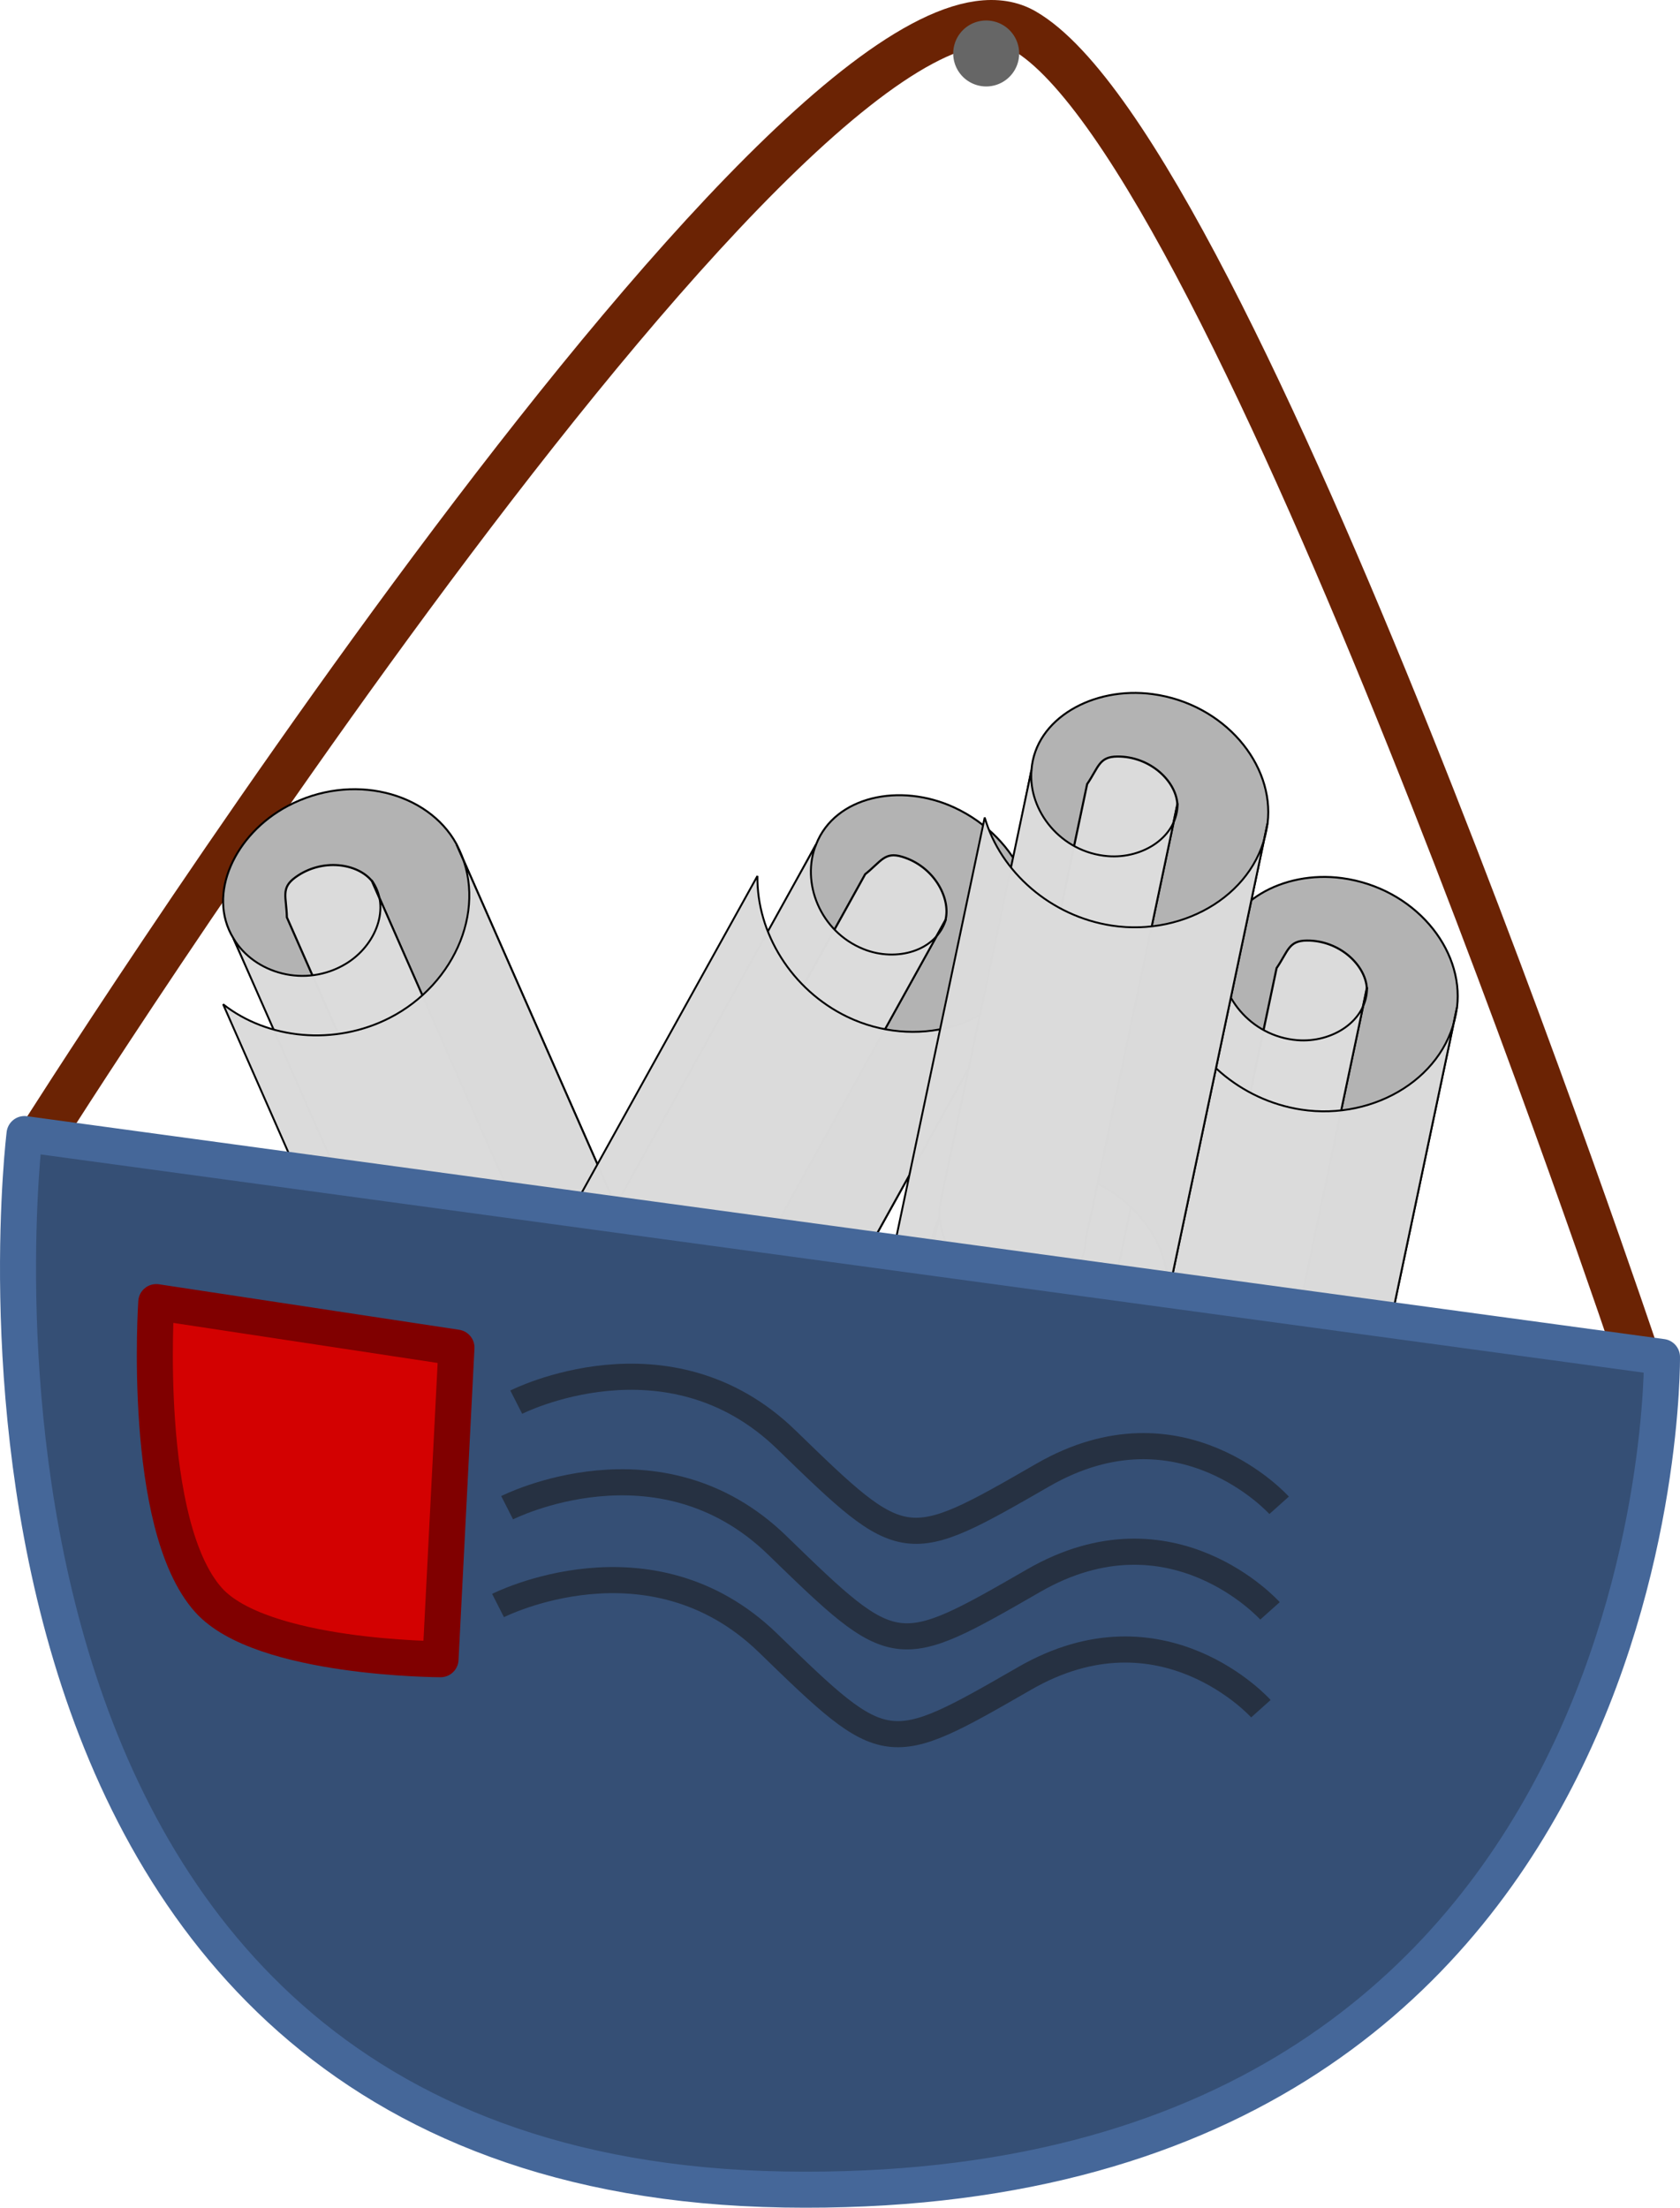 <?xml version="1.0" encoding="UTF-8" standalone="no"?>
<!-- Created with Inkscape (http://www.inkscape.org/) -->

<svg
   xmlns:dc="http://purl.org/dc/elements/1.1/"
   xmlns:cc="http://creativecommons.org/ns#"
   xmlns:rdf="http://www.w3.org/1999/02/22-rdf-syntax-ns#"
   xmlns:svg="http://www.w3.org/2000/svg"
   xmlns="http://www.w3.org/2000/svg"
   version="1.1"
   width="373.106"
   height="490.198"
   id="svg2">
  <defs
     id="defs4" />
  <g
     transform="translate(-146.073,-62.139)"
     id="layer1">
    <path
       d="m 154.38,315.788 c 0,0 172.69,-273.649 219.203,-246.794 46.513,26.855 136.003,294.149 136.003,294.149"
       id="path4139"
       style="fill:none;stroke:#6b2304;stroke-width:10;stroke-linecap:butt;stroke-linejoin:miter;stroke-miterlimit:4;stroke-opacity:1;stroke-dasharray:none" />
    <g
       transform="matrix(0.915,-0.403,0.403,0.915,-161.711,277.264)"
       id="g3998">
      <path
         d="m 331.902,138.744 c -1.497,-11.311 9.603,-21.024 22.871,-22.001 16.07,-1.183 29.752,9.729 30.908,22.77 l 0,107.985 c -1.156,-13.041 -14.838,-23.954 -30.908,-22.77 -13.269,0.977 -24.368,10.69 -22.871,22.001 1.189,8.988 0,-107.985 0,-107.985 z"
         id="path3766"
         style="fill:#b3b3b3;fill-opacity:1;stroke:#000000;stroke-width:0.438px;stroke-linecap:butt;stroke-linejoin:miter;stroke-opacity:1" />
      <path
         d="m 365.198,231.826 c -1.323,-4.934 -8.074,-9.185 -15.231,-7.633 -4.001,0.868 -7.872,4.351 -5.313,7.376 l 0,-92.266 c 1.752,-4.234 1.312,-6.509 5.313,-7.377 7.157,-1.552 13.908,2.699 15.231,7.633 z"
         id="path3855-7-5-5"
         style="fill:#dbdbdb;fill-opacity:0.988;stroke:#000000;stroke-width:0.469px;stroke-linecap:butt;stroke-linejoin:miter;stroke-opacity:1" />
      <path
         d="m 331.912,138.822 c 1.105,8.988 10.143,16.515 20.524,15.202 7.789,-0.985 14.347,-7.448 12.773,-14.689 l 0,98.954 c 1.574,7.241 -4.985,13.704 -12.773,14.689 -10.381,1.313 -19.419,-6.213 -20.524,-15.202 z"
         id="path3855-7"
         style="fill:#dbdbdb;fill-opacity:0.988;stroke:#000000;stroke-width:0.422px;stroke-linecap:butt;stroke-linejoin:miter;stroke-opacity:1" />
      <path
         d="m 323.911,151.256 c 5.962,11.152 18.922,18.452 32.61,17.675 16.541,-0.938 30.394,-13.945 29.152,-29.314 l 0,190.025 c 1.242,15.369 -12.611,28.376 -29.152,29.314 -13.688,0.776 -26.649,-6.524 -32.61,-17.675 z"
         id="path3853"
         style="fill:#dbdbdb;fill-opacity:0.989;stroke:#000000;stroke-width:0.418px;stroke-linecap:butt;stroke-linejoin:miter;stroke-opacity:1" />
    </g>
    <g
       transform="matrix(0.874,0.485,-0.485,0.874,104.552,-32.66)"
       id="g3998-9">
      <path
         d="m 331.902,138.744 c -1.497,-11.311 9.603,-21.024 22.871,-22.001 16.07,-1.183 29.752,9.729 30.908,22.77 l 0,107.985 c -1.156,-13.041 -14.838,-23.954 -30.908,-22.77 -13.269,0.977 -24.368,10.69 -22.871,22.001 1.189,8.988 0,-107.985 0,-107.985 z"
         id="path3766-1"
         style="fill:#b3b3b3;fill-opacity:1;stroke:#000000;stroke-width:0.438px;stroke-linecap:butt;stroke-linejoin:miter;stroke-opacity:1" />
      <path
         d="m 365.198,231.826 c -1.323,-4.934 -8.074,-9.185 -15.231,-7.633 -4.001,0.868 -7.872,4.351 -5.313,7.376 l 0,-92.266 c 1.752,-4.234 1.312,-6.509 5.313,-7.377 7.157,-1.552 13.908,2.699 15.231,7.633 z"
         id="path3855-7-5-5-2"
         style="fill:#dbdbdb;fill-opacity:0.988;stroke:#000000;stroke-width:0.469px;stroke-linecap:butt;stroke-linejoin:miter;stroke-opacity:1" />
      <path
         d="m 331.912,138.822 c 1.105,8.988 10.143,16.515 20.524,15.202 7.789,-0.985 14.347,-7.448 12.773,-14.689 l 0,98.954 c 1.574,7.241 -4.985,13.704 -12.773,14.689 -10.381,1.313 -19.419,-6.213 -20.524,-15.202 z"
         id="path3855-7-7"
         style="fill:#dbdbdb;fill-opacity:0.988;stroke:#000000;stroke-width:0.422px;stroke-linecap:butt;stroke-linejoin:miter;stroke-opacity:1" />
      <path
         d="m 323.911,151.256 c 5.962,11.152 18.922,18.452 32.61,17.675 16.541,-0.938 30.394,-13.945 29.152,-29.314 l 0,190.025 c 1.242,15.369 -12.611,28.376 -29.152,29.314 -13.688,0.776 -26.649,-6.524 -32.61,-17.675 z"
         id="path3853-0"
         style="fill:#dbdbdb;fill-opacity:0.989;stroke:#000000;stroke-width:0.418px;stroke-linecap:butt;stroke-linejoin:miter;stroke-opacity:1" />
    </g>
    <g
       transform="matrix(0.978,0.206,-0.206,0.978,121.213,69.86)"
       id="g3998-9-6">
      <path
         d="m 331.902,138.744 c -1.497,-11.311 9.603,-21.024 22.871,-22.001 16.07,-1.183 29.752,9.729 30.908,22.77 l 0,107.985 c -1.156,-13.041 -14.838,-23.954 -30.908,-22.77 -13.269,0.977 -24.368,10.69 -22.871,22.001 1.189,8.988 0,-107.985 0,-107.985 z"
         id="path3766-1-1"
         style="fill:#b3b3b3;fill-opacity:1;stroke:#000000;stroke-width:0.438px;stroke-linecap:butt;stroke-linejoin:miter;stroke-opacity:1" />
      <path
         d="m 365.198,231.826 c -1.323,-4.934 -8.074,-9.185 -15.231,-7.633 -4.001,0.868 -7.872,4.351 -5.313,7.376 l 0,-92.266 c 1.752,-4.234 1.312,-6.509 5.313,-7.377 7.157,-1.552 13.908,2.699 15.231,7.633 z"
         id="path3855-7-5-5-2-8"
         style="fill:#dbdbdb;fill-opacity:0.988;stroke:#000000;stroke-width:0.469px;stroke-linecap:butt;stroke-linejoin:miter;stroke-opacity:1" />
      <path
         d="m 331.912,138.822 c 1.105,8.988 10.143,16.515 20.524,15.202 7.789,-0.985 14.347,-7.448 12.773,-14.689 l 0,98.954 c 1.574,7.241 -4.985,13.704 -12.773,14.689 -10.381,1.313 -19.419,-6.213 -20.524,-15.202 z"
         id="path3855-7-7-7"
         style="fill:#dbdbdb;fill-opacity:0.988;stroke:#000000;stroke-width:0.422px;stroke-linecap:butt;stroke-linejoin:miter;stroke-opacity:1" />
      <path
         d="m 323.911,151.256 c 5.962,11.152 18.922,18.452 32.61,17.675 16.541,-0.938 30.394,-13.945 29.152,-29.314 l 0,190.025 c 1.242,15.369 -12.611,28.376 -29.152,29.314 -13.688,0.776 -26.649,-6.524 -32.61,-17.675 z"
         id="path3853-0-9"
         style="fill:#dbdbdb;fill-opacity:0.989;stroke:#000000;stroke-width:0.418px;stroke-linecap:butt;stroke-linejoin:miter;stroke-opacity:1" />
    </g>
    <g
       transform="matrix(0.978,0.206,-0.206,0.978,79.136,29.001)"
       id="g3998-9-6-2">
      <path
         d="m 331.902,138.744 c -1.497,-11.311 9.603,-21.024 22.871,-22.001 16.07,-1.183 29.752,9.729 30.908,22.77 l 0,107.985 c -1.156,-13.041 -14.838,-23.954 -30.908,-22.77 -13.269,0.977 -24.368,10.69 -22.871,22.001 1.189,8.988 0,-107.985 0,-107.985 z"
         id="path3766-1-1-0"
         style="fill:#b3b3b3;fill-opacity:1;stroke:#000000;stroke-width:0.438px;stroke-linecap:butt;stroke-linejoin:miter;stroke-opacity:1" />
      <path
         d="m 365.198,231.826 c -1.323,-4.934 -8.074,-9.185 -15.231,-7.633 -4.001,0.868 -7.872,4.351 -5.313,7.376 l 0,-92.266 c 1.752,-4.234 1.312,-6.509 5.313,-7.377 7.157,-1.552 13.908,2.699 15.231,7.633 z"
         id="path3855-7-5-5-2-8-2"
         style="fill:#dbdbdb;fill-opacity:0.988;stroke:#000000;stroke-width:0.469px;stroke-linecap:butt;stroke-linejoin:miter;stroke-opacity:1" />
      <path
         d="m 331.912,138.822 c 1.105,8.988 10.143,16.515 20.524,15.202 7.789,-0.985 14.347,-7.448 12.773,-14.689 l 0,98.954 c 1.574,7.241 -4.985,13.704 -12.773,14.689 -10.381,1.313 -19.419,-6.213 -20.524,-15.202 z"
         id="path3855-7-7-7-3"
         style="fill:#dbdbdb;fill-opacity:0.988;stroke:#000000;stroke-width:0.422px;stroke-linecap:butt;stroke-linejoin:miter;stroke-opacity:1" />
      <path
         d="m 323.911,151.256 c 5.962,11.152 18.922,18.452 32.61,17.675 16.541,-0.938 30.394,-13.945 29.152,-29.314 l 0,190.025 c 1.242,15.369 -12.611,28.376 -29.152,29.314 -13.688,0.776 -26.649,-6.524 -32.61,-17.675 z"
         id="path3853-0-9-7"
         style="fill:#dbdbdb;fill-opacity:0.989;stroke:#000000;stroke-width:0.418px;stroke-linecap:butt;stroke-linejoin:miter;stroke-opacity:1" />
    </g>
    <path
       d="m 151.523,313.941 c 0,0 -28.642,231.136 168.695,234.355 197.338,3.219 194.959,-184.858 194.959,-184.858 z"
       id="path2985"
       style="fill:#354f75;fill-opacity:1;stroke:#456799;stroke-width:8;stroke-linecap:butt;stroke-linejoin:round;stroke-miterlimit:4;stroke-opacity:1;stroke-dasharray:none" />
    <path
       d="m 180.777,351.255 66.67,10.102 -3.536,69.195 c 0,0 -39.813,-0.083 -51.518,-13.132 -14.952,-16.669 -11.617,-66.165 -11.617,-66.165 z"
       id="rect4109"
       style="color:#000000;fill:#d40000;fill-opacity:0.988;stroke:#800000;stroke-width:8;stroke-linecap:butt;stroke-linejoin:round;stroke-miterlimit:4;stroke-opacity:1;stroke-dashoffset:52.567;marker:none;visibility:visible;display:inline;overflow:visible;enable-background:accumulate" />
    <path
       d="m 260.725,373.472 c 0,0 33.728,-17.158 60.001,8.354 26.273,25.512 26.357,25.432 56.977,7.81 30.62,-17.622 52.445,6.741 52.445,6.741"
       id="path4112"
       style="fill:none;stroke:#263142;stroke-width:5.8;stroke-linecap:butt;stroke-linejoin:miter;stroke-miterlimit:4;stroke-opacity:1;stroke-dasharray:none" />
    <path
       d="m 258.7,396.91 c 0,0 33.728,-17.158 60.001,8.354 26.273,25.512 26.357,25.432 56.977,7.81 30.62,-17.622 52.445,6.741 52.445,6.741"
       id="path4112-5"
       style="fill:none;stroke:#263142;stroke-width:5.8;stroke-linecap:butt;stroke-linejoin:miter;stroke-miterlimit:4;stroke-opacity:1;stroke-dasharray:none" />
    <path
       d="m 256.679,418.628 c 0,0 33.728,-17.158 60.001,8.354 26.273,25.512 26.357,25.432 56.977,7.81 30.62,-17.622 52.445,6.741 52.445,6.741"
       id="path4112-9"
       style="fill:none;stroke:#263142;stroke-width:5.8;stroke-linecap:butt;stroke-linejoin:miter;stroke-miterlimit:4;stroke-opacity:1;stroke-dasharray:none" />
    <path
       d="m 368.706,74.029 a 6.061,6.061 0 1 1 -12.122,0 6.061,6.061 0 1 1 12.122,0 z"
       transform="matrix(1.208,0,0,1.208,-72.982,-15.415)"
       id="path4163"
       style="color:#000000;fill:#666666;fill-opacity:1;stroke:none;stroke-width:10;marker:none;visibility:visible;display:inline;overflow:visible;enable-background:accumulate" />
  </g>
</svg>
